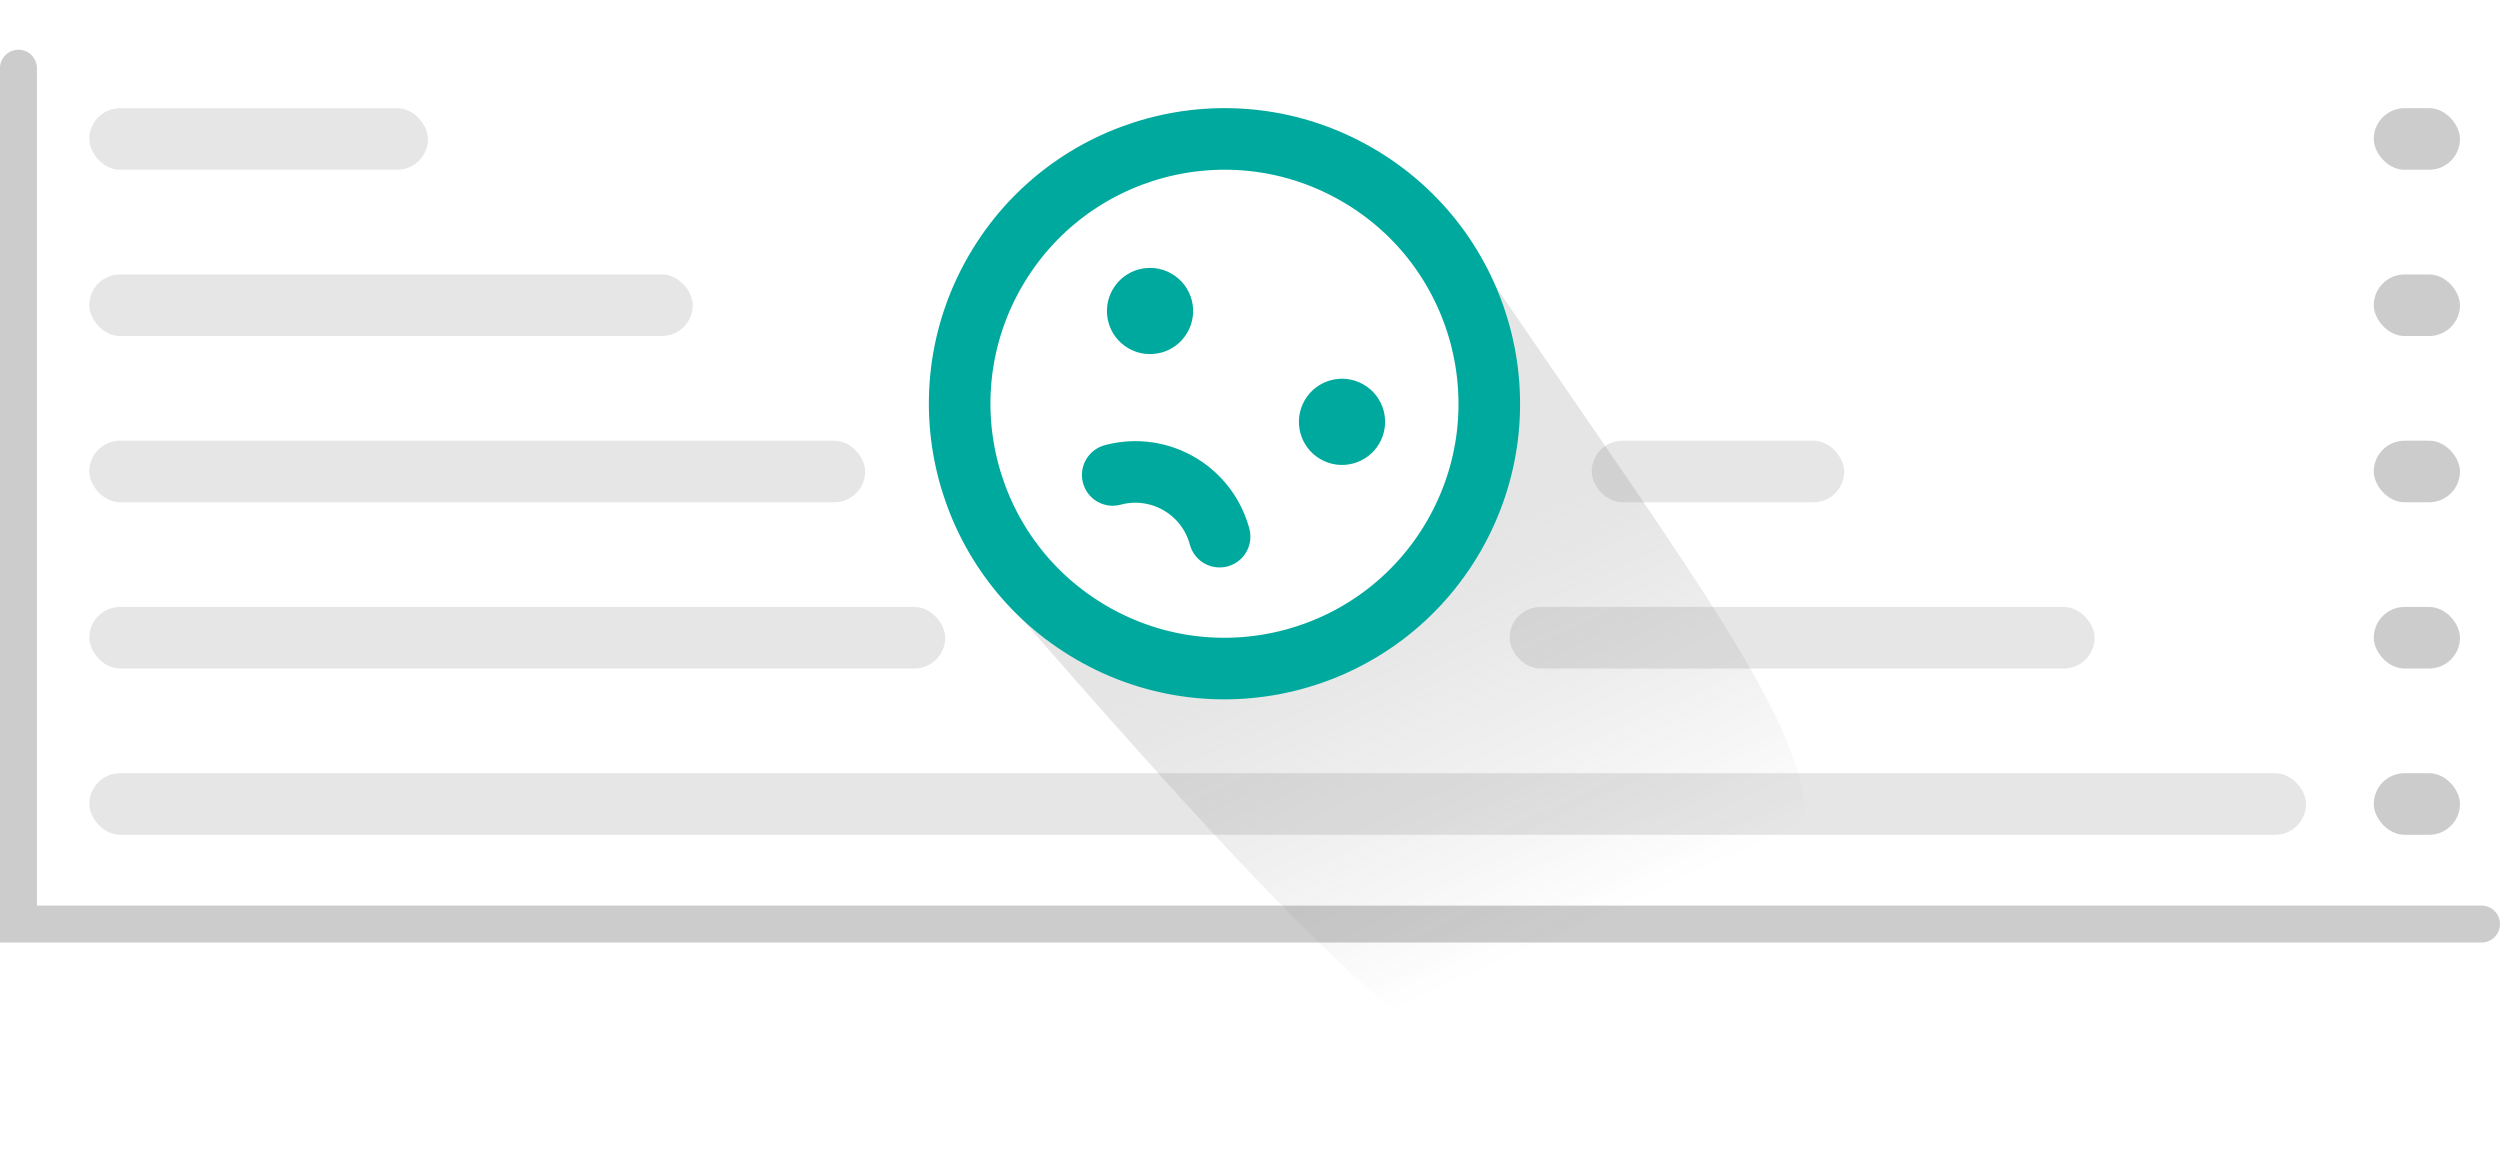 <svg xmlns="http://www.w3.org/2000/svg" viewBox="0 0 406 186.903">
  <defs>
    <style>
      .cls-1, .cls-5, .cls-7, .cls-9 {
        fill: none;
      }

      .cls-1 {
        stroke: #ccc;
        stroke-width: 6px;
      }

      .cls-1, .cls-7 {
        stroke-linecap: round;
      }

      .cls-2 {
        fill: #e6e6e6;
      }

      .cls-3 {
        fill: #ccc;
      }

      .cls-4 {
        opacity: 0.2;
        fill: url(#linear-gradient);
      }

      .cls-5, .cls-7 {
        stroke: #00a99d;
        stroke-width: 10px;
      }

      .cls-6 {
        fill: #00a99d;
      }

      .cls-7 {
        stroke-linejoin: round;
        stroke-miterlimit: 10;
      }

      .cls-8 {
        stroke: none;
      }
    </style>
    <linearGradient id="linear-gradient" x1="0.398" y1="0.471" x2="0.814" y2="0.712" gradientUnits="objectBoundingBox">
      <stop offset="0" stop-color="#7d7d7d"/>
      <stop offset="1" stop-color="#4a4a4a" stop-opacity="0"/>
    </linearGradient>
  </defs>
  <g id="ico_no_data" transform="translate(-578.5 -188.431)">
    <path id="Path_1137" data-name="Path 1137" class="cls-1" d="M-2431.5,16656.5v139h400" transform="translate(3013 -16457)"/>
    <rect id="Rectangle_2646" data-name="Rectangle 2646" class="cls-2" width="55" height="10" rx="5" transform="translate(593 206)"/>
    <rect id="Rectangle_2647" data-name="Rectangle 2647" class="cls-3" width="14" height="10" rx="5" transform="translate(964 206)"/>
    <rect id="Rectangle_2648" data-name="Rectangle 2648" class="cls-3" width="14" height="10" rx="5" transform="translate(964 233)"/>
    <rect id="Rectangle_2649" data-name="Rectangle 2649" class="cls-3" width="14" height="10" rx="5" transform="translate(964 260)"/>
    <rect id="Rectangle_2650" data-name="Rectangle 2650" class="cls-3" width="14" height="10" rx="5" transform="translate(964 287)"/>
    <rect id="Rectangle_2651" data-name="Rectangle 2651" class="cls-3" width="14" height="10" rx="5" transform="translate(964 314)"/>
    <rect id="Rectangle_2646-2" data-name="Rectangle 2646" class="cls-2" width="98" height="10" rx="5" transform="translate(593 233)"/>
    <rect id="Rectangle_2646-3" data-name="Rectangle 2646" class="cls-2" width="126" height="10" rx="5" transform="translate(593 260)"/>
    <rect id="Rectangle_2653" data-name="Rectangle 2653" class="cls-2" width="41" height="10" rx="5" transform="translate(837 260)"/>
    <rect id="Rectangle_2646-4" data-name="Rectangle 2646" class="cls-2" width="139" height="10" rx="5" transform="translate(593 287)"/>
    <rect id="Rectangle_2652" data-name="Rectangle 2652" class="cls-2" width="95" height="10" rx="5" transform="translate(823.661 287)"/>
    <rect id="Rectangle_2646-5" data-name="Rectangle 2646" class="cls-2" width="360" height="10" rx="5" transform="translate(593 314)"/>
    <path id="Path_1138" data-name="Path 1138" class="cls-4" d="M48.7-7.081c74.845,35.942,95.86,43.172,90.447,67.8S114.831,103.881,94.4,103.84c-17.2-3.607-32.729-7.324-89.7-27-1.015-1.809,35.489,5.4,54.121-22.819C67.675,14.533,41.511-10.94,48.7-7.081Z" transform="translate(774.785 215.432) rotate(30)"/>
    <g id="Group_3641" data-name="Group 3641" transform="translate(759.785 188.431) rotate(30)">
      <g id="Group_3640" data-name="Group 3640" transform="translate(0 0)">
        <g id="Ellipse_274" data-name="Ellipse 274" class="cls-5">
          <circle class="cls-8" cx="48" cy="48" r="48"/>
          <circle class="cls-9" cx="48" cy="48" r="43"/>
        </g>
        <circle id="Ellipse_275" data-name="Ellipse 275" class="cls-6" cx="7" cy="7" r="7" transform="translate(23 34)"/>
        <circle id="Ellipse_276" data-name="Ellipse 276" class="cls-6" cx="7" cy="7" r="7" transform="translate(59 34)"/>
        <path id="Path_1136" data-name="Path 1136" class="cls-7" d="M0,14.17A14.165,14.165,0,0,1,14.17,0" transform="translate(48.085 57.065) rotate(45)"/>
      </g>
    </g>
  </g>
</svg>
